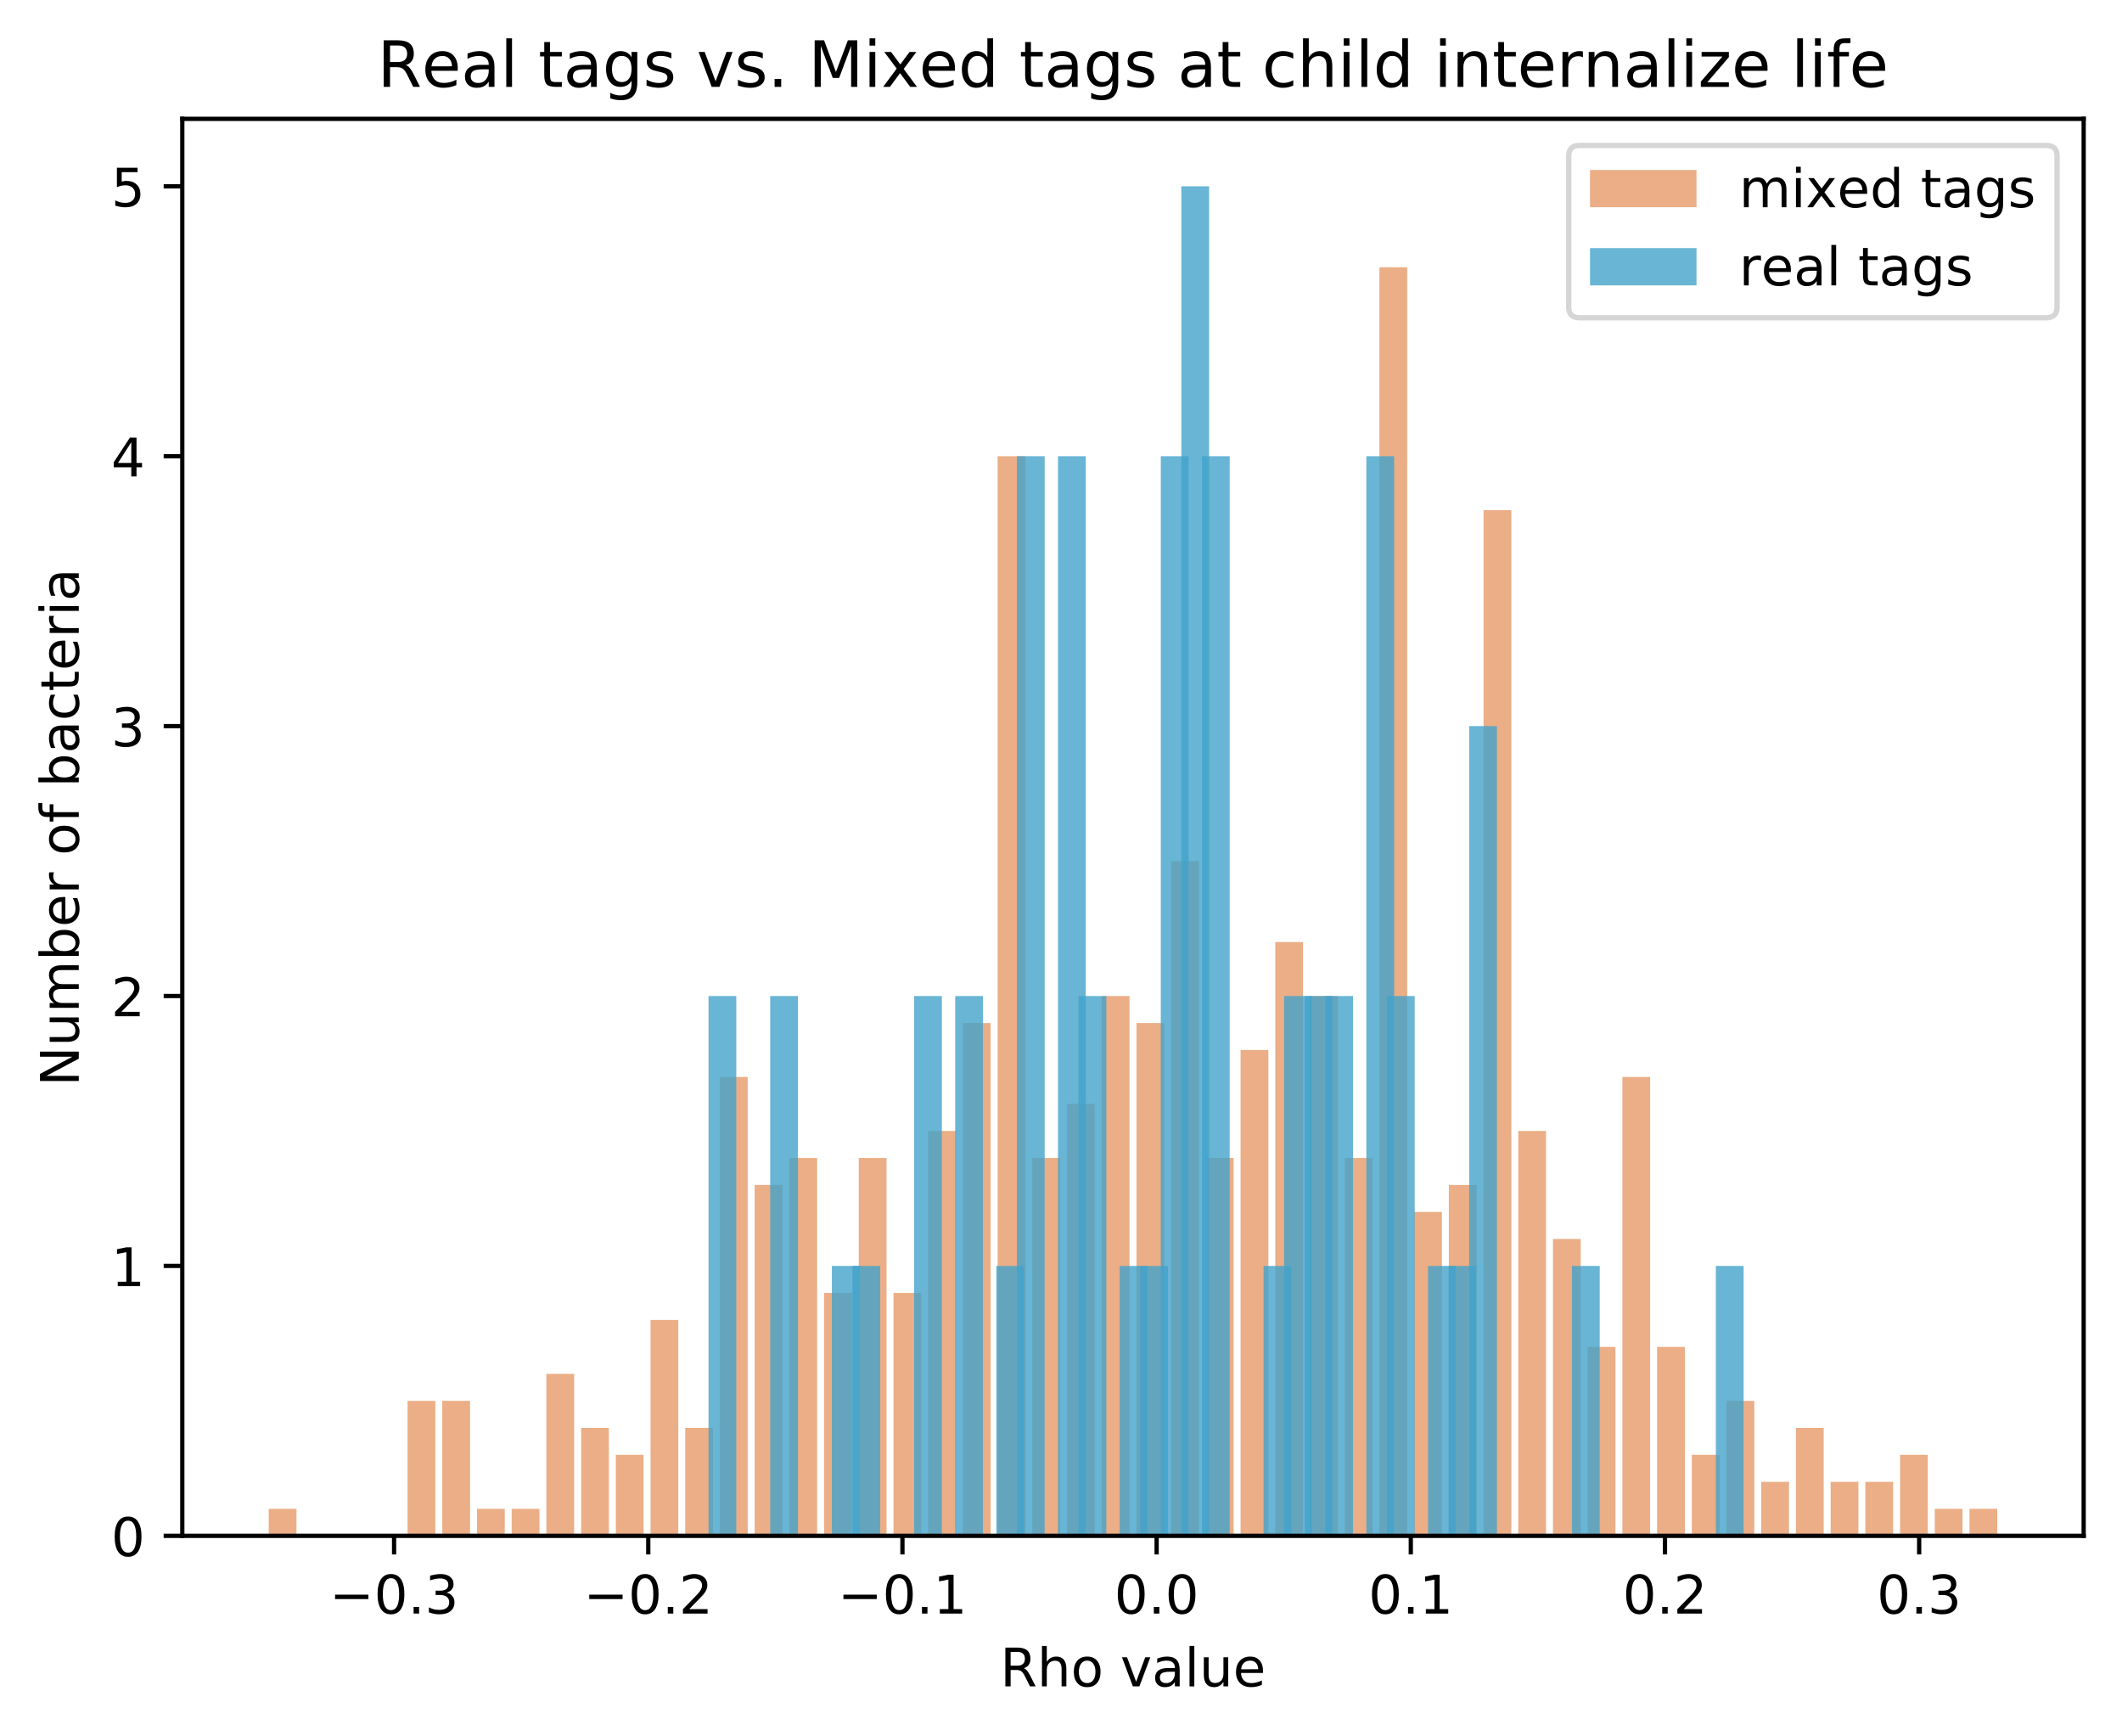 <?xml version="1.0" encoding="utf-8" standalone="no"?>
<!DOCTYPE svg PUBLIC "-//W3C//DTD SVG 1.1//EN"
  "http://www.w3.org/Graphics/SVG/1.1/DTD/svg11.dtd">
<!-- Created with matplotlib (https://matplotlib.org/) -->
<svg height="325.986pt" version="1.1" viewBox="0 0 398.561 325.986" width="398.561pt" xmlns="http://www.w3.org/2000/svg" xmlns:xlink="http://www.w3.org/1999/xlink">
 <defs>
  <style type="text/css">
*{stroke-linecap:butt;stroke-linejoin:round;}
  </style>
 </defs>
 <g id="figure_1">
  <g id="patch_1">
   <path d="M 0 325.986 
L 398.561 325.986 
L 398.561 0 
L 0 0 
z
" style="fill:#ffffff;"/>
  </g>
  <g id="axes_1">
   <g id="patch_2">
    <path d="M 34.241 288.43 
L 391.361 288.43 
L 391.361 22.318 
L 34.241 22.318 
z
" style="fill:#ffffff;"/>
   </g>
   <g id="patch_3">
    <path clip-path="url(#p049d895343)" d="M 50.473 288.43 
L 55.689 288.43 
L 55.689 283.361 
L 50.473 283.361 
z
" style="fill:#d95f0e;opacity:0.5;"/>
   </g>
   <g id="patch_4">
    <path clip-path="url(#p049d895343)" d="M 56.993 288.43 
L 62.208 288.43 
L 62.208 288.43 
L 56.993 288.43 
z
" style="fill:#d95f0e;opacity:0.5;"/>
   </g>
   <g id="patch_5">
    <path clip-path="url(#p049d895343)" d="M 63.512 288.43 
L 68.727 288.43 
L 68.727 288.43 
L 63.512 288.43 
z
" style="fill:#d95f0e;opacity:0.5;"/>
   </g>
   <g id="patch_6">
    <path clip-path="url(#p049d895343)" d="M 70.031 288.43 
L 75.246 288.43 
L 75.246 288.43 
L 70.031 288.43 
z
" style="fill:#d95f0e;opacity:0.5;"/>
   </g>
   <g id="patch_7">
    <path clip-path="url(#p049d895343)" d="M 76.55 288.43 
L 81.765 288.43 
L 81.765 263.086 
L 76.55 263.086 
z
" style="fill:#d95f0e;opacity:0.5;"/>
   </g>
   <g id="patch_8">
    <path clip-path="url(#p049d895343)" d="M 83.069 288.43 
L 88.285 288.43 
L 88.285 263.086 
L 83.069 263.086 
z
" style="fill:#d95f0e;opacity:0.5;"/>
   </g>
   <g id="patch_9">
    <path clip-path="url(#p049d895343)" d="M 89.588 288.43 
L 94.804 288.43 
L 94.804 283.361 
L 89.588 283.361 
z
" style="fill:#d95f0e;opacity:0.5;"/>
   </g>
   <g id="patch_10">
    <path clip-path="url(#p049d895343)" d="M 96.108 288.43 
L 101.323 288.43 
L 101.323 283.361 
L 96.108 283.361 
z
" style="fill:#d95f0e;opacity:0.5;"/>
   </g>
   <g id="patch_11">
    <path clip-path="url(#p049d895343)" d="M 102.627 288.43 
L 107.842 288.43 
L 107.842 258.017 
L 102.627 258.017 
z
" style="fill:#d95f0e;opacity:0.5;"/>
   </g>
   <g id="patch_12">
    <path clip-path="url(#p049d895343)" d="M 109.146 288.43 
L 114.361 288.43 
L 114.361 268.155 
L 109.146 268.155 
z
" style="fill:#d95f0e;opacity:0.5;"/>
   </g>
   <g id="patch_13">
    <path clip-path="url(#p049d895343)" d="M 115.665 288.43 
L 120.88 288.43 
L 120.88 273.224 
L 115.665 273.224 
z
" style="fill:#d95f0e;opacity:0.5;"/>
   </g>
   <g id="patch_14">
    <path clip-path="url(#p049d895343)" d="M 122.184 288.43 
L 127.4 288.43 
L 127.4 247.88 
L 122.184 247.88 
z
" style="fill:#d95f0e;opacity:0.5;"/>
   </g>
   <g id="patch_15">
    <path clip-path="url(#p049d895343)" d="M 128.703 288.43 
L 133.919 288.43 
L 133.919 268.155 
L 128.703 268.155 
z
" style="fill:#d95f0e;opacity:0.5;"/>
   </g>
   <g id="patch_16">
    <path clip-path="url(#p049d895343)" d="M 135.223 288.43 
L 140.438 288.43 
L 140.438 202.261 
L 135.223 202.261 
z
" style="fill:#d95f0e;opacity:0.5;"/>
   </g>
   <g id="patch_17">
    <path clip-path="url(#p049d895343)" d="M 141.742 288.43 
L 146.957 288.43 
L 146.957 222.536 
L 141.742 222.536 
z
" style="fill:#d95f0e;opacity:0.5;"/>
   </g>
   <g id="patch_18">
    <path clip-path="url(#p049d895343)" d="M 148.261 288.43 
L 153.476 288.43 
L 153.476 217.467 
L 148.261 217.467 
z
" style="fill:#d95f0e;opacity:0.5;"/>
   </g>
   <g id="patch_19">
    <path clip-path="url(#p049d895343)" d="M 154.78 288.43 
L 159.995 288.43 
L 159.995 242.811 
L 154.78 242.811 
z
" style="fill:#d95f0e;opacity:0.5;"/>
   </g>
   <g id="patch_20">
    <path clip-path="url(#p049d895343)" d="M 161.299 288.43 
L 166.515 288.43 
L 166.515 217.467 
L 161.299 217.467 
z
" style="fill:#d95f0e;opacity:0.5;"/>
   </g>
   <g id="patch_21">
    <path clip-path="url(#p049d895343)" d="M 167.818 288.43 
L 173.034 288.43 
L 173.034 242.811 
L 167.818 242.811 
z
" style="fill:#d95f0e;opacity:0.5;"/>
   </g>
   <g id="patch_22">
    <path clip-path="url(#p049d895343)" d="M 174.338 288.43 
L 179.553 288.43 
L 179.553 212.398 
L 174.338 212.398 
z
" style="fill:#d95f0e;opacity:0.5;"/>
   </g>
   <g id="patch_23">
    <path clip-path="url(#p049d895343)" d="M 180.857 288.43 
L 186.072 288.43 
L 186.072 192.123 
L 180.857 192.123 
z
" style="fill:#d95f0e;opacity:0.5;"/>
   </g>
   <g id="patch_24">
    <path clip-path="url(#p049d895343)" d="M 187.376 288.43 
L 192.591 288.43 
L 192.591 85.678 
L 187.376 85.678 
z
" style="fill:#d95f0e;opacity:0.5;"/>
   </g>
   <g id="patch_25">
    <path clip-path="url(#p049d895343)" d="M 193.895 288.43 
L 199.11 288.43 
L 199.11 217.467 
L 193.895 217.467 
z
" style="fill:#d95f0e;opacity:0.5;"/>
   </g>
   <g id="patch_26">
    <path clip-path="url(#p049d895343)" d="M 200.414 288.43 
L 205.63 288.43 
L 205.63 207.329 
L 200.414 207.329 
z
" style="fill:#d95f0e;opacity:0.5;"/>
   </g>
   <g id="patch_27">
    <path clip-path="url(#p049d895343)" d="M 206.933 288.43 
L 212.149 288.43 
L 212.149 187.054 
L 206.933 187.054 
z
" style="fill:#d95f0e;opacity:0.5;"/>
   </g>
   <g id="patch_28">
    <path clip-path="url(#p049d895343)" d="M 213.453 288.43 
L 218.668 288.43 
L 218.668 192.123 
L 213.453 192.123 
z
" style="fill:#d95f0e;opacity:0.5;"/>
   </g>
   <g id="patch_29">
    <path clip-path="url(#p049d895343)" d="M 219.972 288.43 
L 225.187 288.43 
L 225.187 161.71 
L 219.972 161.71 
z
" style="fill:#d95f0e;opacity:0.5;"/>
   </g>
   <g id="patch_30">
    <path clip-path="url(#p049d895343)" d="M 226.491 288.43 
L 231.706 288.43 
L 231.706 217.467 
L 226.491 217.467 
z
" style="fill:#d95f0e;opacity:0.5;"/>
   </g>
   <g id="patch_31">
    <path clip-path="url(#p049d895343)" d="M 233.01 288.43 
L 238.225 288.43 
L 238.225 197.192 
L 233.01 197.192 
z
" style="fill:#d95f0e;opacity:0.5;"/>
   </g>
   <g id="patch_32">
    <path clip-path="url(#p049d895343)" d="M 239.529 288.43 
L 244.745 288.43 
L 244.745 176.917 
L 239.529 176.917 
z
" style="fill:#d95f0e;opacity:0.5;"/>
   </g>
   <g id="patch_33">
    <path clip-path="url(#p049d895343)" d="M 246.048 288.43 
L 251.264 288.43 
L 251.264 187.054 
L 246.048 187.054 
z
" style="fill:#d95f0e;opacity:0.5;"/>
   </g>
   <g id="patch_34">
    <path clip-path="url(#p049d895343)" d="M 252.568 288.43 
L 257.783 288.43 
L 257.783 217.467 
L 252.568 217.467 
z
" style="fill:#d95f0e;opacity:0.5;"/>
   </g>
   <g id="patch_35">
    <path clip-path="url(#p049d895343)" d="M 259.087 288.43 
L 264.302 288.43 
L 264.302 50.197 
L 259.087 50.197 
z
" style="fill:#d95f0e;opacity:0.5;"/>
   </g>
   <g id="patch_36">
    <path clip-path="url(#p049d895343)" d="M 265.606 288.43 
L 270.821 288.43 
L 270.821 227.605 
L 265.606 227.605 
z
" style="fill:#d95f0e;opacity:0.5;"/>
   </g>
   <g id="patch_37">
    <path clip-path="url(#p049d895343)" d="M 272.125 288.43 
L 277.34 288.43 
L 277.34 222.536 
L 272.125 222.536 
z
" style="fill:#d95f0e;opacity:0.5;"/>
   </g>
   <g id="patch_38">
    <path clip-path="url(#p049d895343)" d="M 278.644 288.43 
L 283.86 288.43 
L 283.86 95.816 
L 278.644 95.816 
z
" style="fill:#d95f0e;opacity:0.5;"/>
   </g>
   <g id="patch_39">
    <path clip-path="url(#p049d895343)" d="M 285.163 288.43 
L 290.379 288.43 
L 290.379 212.398 
L 285.163 212.398 
z
" style="fill:#d95f0e;opacity:0.5;"/>
   </g>
   <g id="patch_40">
    <path clip-path="url(#p049d895343)" d="M 291.683 288.43 
L 296.898 288.43 
L 296.898 232.673 
L 291.683 232.673 
z
" style="fill:#d95f0e;opacity:0.5;"/>
   </g>
   <g id="patch_41">
    <path clip-path="url(#p049d895343)" d="M 298.202 288.43 
L 303.417 288.43 
L 303.417 252.949 
L 298.202 252.949 
z
" style="fill:#d95f0e;opacity:0.5;"/>
   </g>
   <g id="patch_42">
    <path clip-path="url(#p049d895343)" d="M 304.721 288.43 
L 309.936 288.43 
L 309.936 202.261 
L 304.721 202.261 
z
" style="fill:#d95f0e;opacity:0.5;"/>
   </g>
   <g id="patch_43">
    <path clip-path="url(#p049d895343)" d="M 311.24 288.43 
L 316.455 288.43 
L 316.455 252.949 
L 311.24 252.949 
z
" style="fill:#d95f0e;opacity:0.5;"/>
   </g>
   <g id="patch_44">
    <path clip-path="url(#p049d895343)" d="M 317.759 288.43 
L 322.975 288.43 
L 322.975 273.224 
L 317.759 273.224 
z
" style="fill:#d95f0e;opacity:0.5;"/>
   </g>
   <g id="patch_45">
    <path clip-path="url(#p049d895343)" d="M 324.278 288.43 
L 329.494 288.43 
L 329.494 263.086 
L 324.278 263.086 
z
" style="fill:#d95f0e;opacity:0.5;"/>
   </g>
   <g id="patch_46">
    <path clip-path="url(#p049d895343)" d="M 330.798 288.43 
L 336.013 288.43 
L 336.013 278.293 
L 330.798 278.293 
z
" style="fill:#d95f0e;opacity:0.5;"/>
   </g>
   <g id="patch_47">
    <path clip-path="url(#p049d895343)" d="M 337.317 288.43 
L 342.532 288.43 
L 342.532 268.155 
L 337.317 268.155 
z
" style="fill:#d95f0e;opacity:0.5;"/>
   </g>
   <g id="patch_48">
    <path clip-path="url(#p049d895343)" d="M 343.836 288.43 
L 349.051 288.43 
L 349.051 278.293 
L 343.836 278.293 
z
" style="fill:#d95f0e;opacity:0.5;"/>
   </g>
   <g id="patch_49">
    <path clip-path="url(#p049d895343)" d="M 350.355 288.43 
L 355.57 288.43 
L 355.57 278.293 
L 350.355 278.293 
z
" style="fill:#d95f0e;opacity:0.5;"/>
   </g>
   <g id="patch_50">
    <path clip-path="url(#p049d895343)" d="M 356.874 288.43 
L 362.09 288.43 
L 362.09 273.224 
L 356.874 273.224 
z
" style="fill:#d95f0e;opacity:0.5;"/>
   </g>
   <g id="patch_51">
    <path clip-path="url(#p049d895343)" d="M 363.393 288.43 
L 368.609 288.43 
L 368.609 283.361 
L 363.393 283.361 
z
" style="fill:#d95f0e;opacity:0.5;"/>
   </g>
   <g id="patch_52">
    <path clip-path="url(#p049d895343)" d="M 369.913 288.43 
L 375.128 288.43 
L 375.128 283.361 
L 369.913 283.361 
z
" style="fill:#d95f0e;opacity:0.5;"/>
   </g>
   <g id="patch_53">
    <path clip-path="url(#p049d895343)" d="M 133.076 288.43 
L 138.292 288.43 
L 138.292 187.054 
L 133.076 187.054 
z
" style="fill:#43a2ca;opacity:0.8;"/>
   </g>
   <g id="patch_54">
    <path clip-path="url(#p049d895343)" d="M 136.937 288.43 
L 142.153 288.43 
L 142.153 288.43 
L 136.937 288.43 
z
" style="fill:#43a2ca;opacity:0.8;"/>
   </g>
   <g id="patch_55">
    <path clip-path="url(#p049d895343)" d="M 140.799 288.43 
L 146.014 288.43 
L 146.014 288.43 
L 140.799 288.43 
z
" style="fill:#43a2ca;opacity:0.8;"/>
   </g>
   <g id="patch_56">
    <path clip-path="url(#p049d895343)" d="M 144.66 288.43 
L 149.875 288.43 
L 149.875 187.054 
L 144.66 187.054 
z
" style="fill:#43a2ca;opacity:0.8;"/>
   </g>
   <g id="patch_57">
    <path clip-path="url(#p049d895343)" d="M 148.521 288.43 
L 153.736 288.43 
L 153.736 288.43 
L 148.521 288.43 
z
" style="fill:#43a2ca;opacity:0.8;"/>
   </g>
   <g id="patch_58">
    <path clip-path="url(#p049d895343)" d="M 152.382 288.43 
L 157.598 288.43 
L 157.598 288.43 
L 152.382 288.43 
z
" style="fill:#43a2ca;opacity:0.8;"/>
   </g>
   <g id="patch_59">
    <path clip-path="url(#p049d895343)" d="M 156.244 288.43 
L 161.459 288.43 
L 161.459 237.742 
L 156.244 237.742 
z
" style="fill:#43a2ca;opacity:0.8;"/>
   </g>
   <g id="patch_60">
    <path clip-path="url(#p049d895343)" d="M 160.105 288.43 
L 165.32 288.43 
L 165.32 237.742 
L 160.105 237.742 
z
" style="fill:#43a2ca;opacity:0.8;"/>
   </g>
   <g id="patch_61">
    <path clip-path="url(#p049d895343)" d="M 163.966 288.43 
L 169.181 288.43 
L 169.181 288.43 
L 163.966 288.43 
z
" style="fill:#43a2ca;opacity:0.8;"/>
   </g>
   <g id="patch_62">
    <path clip-path="url(#p049d895343)" d="M 167.827 288.43 
L 173.043 288.43 
L 173.043 288.43 
L 167.827 288.43 
z
" style="fill:#43a2ca;opacity:0.8;"/>
   </g>
   <g id="patch_63">
    <path clip-path="url(#p049d895343)" d="M 171.688 288.43 
L 176.904 288.43 
L 176.904 187.054 
L 171.688 187.054 
z
" style="fill:#43a2ca;opacity:0.8;"/>
   </g>
   <g id="patch_64">
    <path clip-path="url(#p049d895343)" d="M 175.55 288.43 
L 180.765 288.43 
L 180.765 288.43 
L 175.55 288.43 
z
" style="fill:#43a2ca;opacity:0.8;"/>
   </g>
   <g id="patch_65">
    <path clip-path="url(#p049d895343)" d="M 179.411 288.43 
L 184.626 288.43 
L 184.626 187.054 
L 179.411 187.054 
z
" style="fill:#43a2ca;opacity:0.8;"/>
   </g>
   <g id="patch_66">
    <path clip-path="url(#p049d895343)" d="M 183.272 288.43 
L 188.487 288.43 
L 188.487 288.43 
L 183.272 288.43 
z
" style="fill:#43a2ca;opacity:0.8;"/>
   </g>
   <g id="patch_67">
    <path clip-path="url(#p049d895343)" d="M 187.133 288.43 
L 192.349 288.43 
L 192.349 237.742 
L 187.133 237.742 
z
" style="fill:#43a2ca;opacity:0.8;"/>
   </g>
   <g id="patch_68">
    <path clip-path="url(#p049d895343)" d="M 190.995 288.43 
L 196.21 288.43 
L 196.21 85.678 
L 190.995 85.678 
z
" style="fill:#43a2ca;opacity:0.8;"/>
   </g>
   <g id="patch_69">
    <path clip-path="url(#p049d895343)" d="M 194.856 288.43 
L 200.071 288.43 
L 200.071 288.43 
L 194.856 288.43 
z
" style="fill:#43a2ca;opacity:0.8;"/>
   </g>
   <g id="patch_70">
    <path clip-path="url(#p049d895343)" d="M 198.717 288.43 
L 203.932 288.43 
L 203.932 85.678 
L 198.717 85.678 
z
" style="fill:#43a2ca;opacity:0.8;"/>
   </g>
   <g id="patch_71">
    <path clip-path="url(#p049d895343)" d="M 202.578 288.43 
L 207.794 288.43 
L 207.794 187.054 
L 202.578 187.054 
z
" style="fill:#43a2ca;opacity:0.8;"/>
   </g>
   <g id="patch_72">
    <path clip-path="url(#p049d895343)" d="M 206.439 288.43 
L 211.655 288.43 
L 211.655 288.43 
L 206.439 288.43 
z
" style="fill:#43a2ca;opacity:0.8;"/>
   </g>
   <g id="patch_73">
    <path clip-path="url(#p049d895343)" d="M 210.301 288.43 
L 215.516 288.43 
L 215.516 237.742 
L 210.301 237.742 
z
" style="fill:#43a2ca;opacity:0.8;"/>
   </g>
   <g id="patch_74">
    <path clip-path="url(#p049d895343)" d="M 214.162 288.43 
L 219.377 288.43 
L 219.377 237.742 
L 214.162 237.742 
z
" style="fill:#43a2ca;opacity:0.8;"/>
   </g>
   <g id="patch_75">
    <path clip-path="url(#p049d895343)" d="M 218.023 288.43 
L 223.238 288.43 
L 223.238 85.678 
L 218.023 85.678 
z
" style="fill:#43a2ca;opacity:0.8;"/>
   </g>
   <g id="patch_76">
    <path clip-path="url(#p049d895343)" d="M 221.884 288.43 
L 227.1 288.43 
L 227.1 34.99 
L 221.884 34.99 
z
" style="fill:#43a2ca;opacity:0.8;"/>
   </g>
   <g id="patch_77">
    <path clip-path="url(#p049d895343)" d="M 225.746 288.43 
L 230.961 288.43 
L 230.961 85.678 
L 225.746 85.678 
z
" style="fill:#43a2ca;opacity:0.8;"/>
   </g>
   <g id="patch_78">
    <path clip-path="url(#p049d895343)" d="M 229.607 288.43 
L 234.822 288.43 
L 234.822 288.43 
L 229.607 288.43 
z
" style="fill:#43a2ca;opacity:0.8;"/>
   </g>
   <g id="patch_79">
    <path clip-path="url(#p049d895343)" d="M 233.468 288.43 
L 238.683 288.43 
L 238.683 288.43 
L 233.468 288.43 
z
" style="fill:#43a2ca;opacity:0.8;"/>
   </g>
   <g id="patch_80">
    <path clip-path="url(#p049d895343)" d="M 237.329 288.43 
L 242.545 288.43 
L 242.545 237.742 
L 237.329 237.742 
z
" style="fill:#43a2ca;opacity:0.8;"/>
   </g>
   <g id="patch_81">
    <path clip-path="url(#p049d895343)" d="M 241.19 288.43 
L 246.406 288.43 
L 246.406 187.054 
L 241.19 187.054 
z
" style="fill:#43a2ca;opacity:0.8;"/>
   </g>
   <g id="patch_82">
    <path clip-path="url(#p049d895343)" d="M 245.052 288.43 
L 250.267 288.43 
L 250.267 187.054 
L 245.052 187.054 
z
" style="fill:#43a2ca;opacity:0.8;"/>
   </g>
   <g id="patch_83">
    <path clip-path="url(#p049d895343)" d="M 248.913 288.43 
L 254.128 288.43 
L 254.128 187.054 
L 248.913 187.054 
z
" style="fill:#43a2ca;opacity:0.8;"/>
   </g>
   <g id="patch_84">
    <path clip-path="url(#p049d895343)" d="M 252.774 288.43 
L 257.989 288.43 
L 257.989 288.43 
L 252.774 288.43 
z
" style="fill:#43a2ca;opacity:0.8;"/>
   </g>
   <g id="patch_85">
    <path clip-path="url(#p049d895343)" d="M 256.635 288.43 
L 261.851 288.43 
L 261.851 85.678 
L 256.635 85.678 
z
" style="fill:#43a2ca;opacity:0.8;"/>
   </g>
   <g id="patch_86">
    <path clip-path="url(#p049d895343)" d="M 260.497 288.43 
L 265.712 288.43 
L 265.712 187.054 
L 260.497 187.054 
z
" style="fill:#43a2ca;opacity:0.8;"/>
   </g>
   <g id="patch_87">
    <path clip-path="url(#p049d895343)" d="M 264.358 288.43 
L 269.573 288.43 
L 269.573 288.43 
L 264.358 288.43 
z
" style="fill:#43a2ca;opacity:0.8;"/>
   </g>
   <g id="patch_88">
    <path clip-path="url(#p049d895343)" d="M 268.219 288.43 
L 273.434 288.43 
L 273.434 237.742 
L 268.219 237.742 
z
" style="fill:#43a2ca;opacity:0.8;"/>
   </g>
   <g id="patch_89">
    <path clip-path="url(#p049d895343)" d="M 272.08 288.43 
L 277.296 288.43 
L 277.296 237.742 
L 272.08 237.742 
z
" style="fill:#43a2ca;opacity:0.8;"/>
   </g>
   <g id="patch_90">
    <path clip-path="url(#p049d895343)" d="M 275.942 288.43 
L 281.157 288.43 
L 281.157 136.366 
L 275.942 136.366 
z
" style="fill:#43a2ca;opacity:0.8;"/>
   </g>
   <g id="patch_91">
    <path clip-path="url(#p049d895343)" d="M 279.803 288.43 
L 285.018 288.43 
L 285.018 288.43 
L 279.803 288.43 
z
" style="fill:#43a2ca;opacity:0.8;"/>
   </g>
   <g id="patch_92">
    <path clip-path="url(#p049d895343)" d="M 283.664 288.43 
L 288.879 288.43 
L 288.879 288.43 
L 283.664 288.43 
z
" style="fill:#43a2ca;opacity:0.8;"/>
   </g>
   <g id="patch_93">
    <path clip-path="url(#p049d895343)" d="M 287.525 288.43 
L 292.741 288.43 
L 292.741 288.43 
L 287.525 288.43 
z
" style="fill:#43a2ca;opacity:0.8;"/>
   </g>
   <g id="patch_94">
    <path clip-path="url(#p049d895343)" d="M 291.386 288.43 
L 296.602 288.43 
L 296.602 288.43 
L 291.386 288.43 
z
" style="fill:#43a2ca;opacity:0.8;"/>
   </g>
   <g id="patch_95">
    <path clip-path="url(#p049d895343)" d="M 295.248 288.43 
L 300.463 288.43 
L 300.463 237.742 
L 295.248 237.742 
z
" style="fill:#43a2ca;opacity:0.8;"/>
   </g>
   <g id="patch_96">
    <path clip-path="url(#p049d895343)" d="M 299.109 288.43 
L 304.324 288.43 
L 304.324 288.43 
L 299.109 288.43 
z
" style="fill:#43a2ca;opacity:0.8;"/>
   </g>
   <g id="patch_97">
    <path clip-path="url(#p049d895343)" d="M 302.97 288.43 
L 308.185 288.43 
L 308.185 288.43 
L 302.97 288.43 
z
" style="fill:#43a2ca;opacity:0.8;"/>
   </g>
   <g id="patch_98">
    <path clip-path="url(#p049d895343)" d="M 306.831 288.43 
L 312.047 288.43 
L 312.047 288.43 
L 306.831 288.43 
z
" style="fill:#43a2ca;opacity:0.8;"/>
   </g>
   <g id="patch_99">
    <path clip-path="url(#p049d895343)" d="M 310.693 288.43 
L 315.908 288.43 
L 315.908 288.43 
L 310.693 288.43 
z
" style="fill:#43a2ca;opacity:0.8;"/>
   </g>
   <g id="patch_100">
    <path clip-path="url(#p049d895343)" d="M 314.554 288.43 
L 319.769 288.43 
L 319.769 288.43 
L 314.554 288.43 
z
" style="fill:#43a2ca;opacity:0.8;"/>
   </g>
   <g id="patch_101">
    <path clip-path="url(#p049d895343)" d="M 318.415 288.43 
L 323.63 288.43 
L 323.63 288.43 
L 318.415 288.43 
z
" style="fill:#43a2ca;opacity:0.8;"/>
   </g>
   <g id="patch_102">
    <path clip-path="url(#p049d895343)" d="M 322.276 288.43 
L 327.492 288.43 
L 327.492 237.742 
L 322.276 237.742 
z
" style="fill:#43a2ca;opacity:0.8;"/>
   </g>
   <g id="matplotlib.axis_1">
    <g id="xtick_1">
     <g id="line2d_1">
      <defs>
       <path d="M 0 0 
L 0 3.5 
" id="m02f6b716e3" style="stroke:#000000;stroke-width:0.8;"/>
      </defs>
      <g>
       <use style="stroke:#000000;stroke-width:0.8;" x="74.017" xlink:href="#m02f6b716e3" y="288.43"/>
      </g>
     </g>
     <g id="text_1">
      <!-- −0.3 -->
      <defs>
       <path d="M 10.594 35.5 
L 73.188 35.5 
L 73.188 27.203 
L 10.594 27.203 
z
" id="DejaVuSans-8722"/>
       <path d="M 31.781 66.406 
Q 24.172 66.406 20.328 58.906 
Q 16.5 51.422 16.5 36.375 
Q 16.5 21.391 20.328 13.891 
Q 24.172 6.391 31.781 6.391 
Q 39.453 6.391 43.281 13.891 
Q 47.125 21.391 47.125 36.375 
Q 47.125 51.422 43.281 58.906 
Q 39.453 66.406 31.781 66.406 
z
M 31.781 74.219 
Q 44.047 74.219 50.516 64.516 
Q 56.984 54.828 56.984 36.375 
Q 56.984 17.969 50.516 8.266 
Q 44.047 -1.422 31.781 -1.422 
Q 19.531 -1.422 13.062 8.266 
Q 6.594 17.969 6.594 36.375 
Q 6.594 54.828 13.062 64.516 
Q 19.531 74.219 31.781 74.219 
z
" id="DejaVuSans-48"/>
       <path d="M 10.688 12.406 
L 21 12.406 
L 21 0 
L 10.688 0 
z
" id="DejaVuSans-46"/>
       <path d="M 40.578 39.312 
Q 47.656 37.797 51.625 33 
Q 55.609 28.219 55.609 21.188 
Q 55.609 10.406 48.188 4.484 
Q 40.766 -1.422 27.094 -1.422 
Q 22.516 -1.422 17.656 -0.516 
Q 12.797 0.391 7.625 2.203 
L 7.625 11.719 
Q 11.719 9.328 16.594 8.109 
Q 21.484 6.891 26.812 6.891 
Q 36.078 6.891 40.938 10.547 
Q 45.797 14.203 45.797 21.188 
Q 45.797 27.641 41.281 31.266 
Q 36.766 34.906 28.719 34.906 
L 20.219 34.906 
L 20.219 43.016 
L 29.109 43.016 
Q 36.375 43.016 40.234 45.922 
Q 44.094 48.828 44.094 54.297 
Q 44.094 59.906 40.109 62.906 
Q 36.141 65.922 28.719 65.922 
Q 24.656 65.922 20.016 65.031 
Q 15.375 64.156 9.812 62.312 
L 9.812 71.094 
Q 15.438 72.656 20.344 73.438 
Q 25.25 74.219 29.594 74.219 
Q 40.828 74.219 47.359 69.109 
Q 53.906 64.016 53.906 55.328 
Q 53.906 49.266 50.438 45.094 
Q 46.969 40.922 40.578 39.312 
z
" id="DejaVuSans-51"/>
      </defs>
      <g transform="translate(61.876 303.029)scale(0.1 -0.1)">
       <use xlink:href="#DejaVuSans-8722"/>
       <use x="83.789" xlink:href="#DejaVuSans-48"/>
       <use x="147.412" xlink:href="#DejaVuSans-46"/>
       <use x="179.199" xlink:href="#DejaVuSans-51"/>
      </g>
     </g>
    </g>
    <g id="xtick_2">
     <g id="line2d_2">
      <g>
       <use style="stroke:#000000;stroke-width:0.8;" x="121.759" xlink:href="#m02f6b716e3" y="288.43"/>
      </g>
     </g>
     <g id="text_2">
      <!-- −0.2 -->
      <defs>
       <path d="M 19.188 8.297 
L 53.609 8.297 
L 53.609 0 
L 7.328 0 
L 7.328 8.297 
Q 12.938 14.109 22.625 23.891 
Q 32.328 33.688 34.812 36.531 
Q 39.547 41.844 41.422 45.531 
Q 43.312 49.219 43.312 52.781 
Q 43.312 58.594 39.234 62.25 
Q 35.156 65.922 28.609 65.922 
Q 23.969 65.922 18.812 64.312 
Q 13.672 62.703 7.812 59.422 
L 7.812 69.391 
Q 13.766 71.781 18.938 73 
Q 24.125 74.219 28.422 74.219 
Q 39.75 74.219 46.484 68.547 
Q 53.219 62.891 53.219 53.422 
Q 53.219 48.922 51.531 44.891 
Q 49.859 40.875 45.406 35.406 
Q 44.188 33.984 37.641 27.219 
Q 31.109 20.453 19.188 8.297 
z
" id="DejaVuSans-50"/>
      </defs>
      <g transform="translate(109.617 303.029)scale(0.1 -0.1)">
       <use xlink:href="#DejaVuSans-8722"/>
       <use x="83.789" xlink:href="#DejaVuSans-48"/>
       <use x="147.412" xlink:href="#DejaVuSans-46"/>
       <use x="179.199" xlink:href="#DejaVuSans-50"/>
      </g>
     </g>
    </g>
    <g id="xtick_3">
     <g id="line2d_3">
      <g>
       <use style="stroke:#000000;stroke-width:0.8;" x="169.5" xlink:href="#m02f6b716e3" y="288.43"/>
      </g>
     </g>
     <g id="text_3">
      <!-- −0.1 -->
      <defs>
       <path d="M 12.406 8.297 
L 28.516 8.297 
L 28.516 63.922 
L 10.984 60.406 
L 10.984 69.391 
L 28.422 72.906 
L 38.281 72.906 
L 38.281 8.297 
L 54.391 8.297 
L 54.391 0 
L 12.406 0 
z
" id="DejaVuSans-49"/>
      </defs>
      <g transform="translate(157.358 303.029)scale(0.1 -0.1)">
       <use xlink:href="#DejaVuSans-8722"/>
       <use x="83.789" xlink:href="#DejaVuSans-48"/>
       <use x="147.412" xlink:href="#DejaVuSans-46"/>
       <use x="179.199" xlink:href="#DejaVuSans-49"/>
      </g>
     </g>
    </g>
    <g id="xtick_4">
     <g id="line2d_4">
      <g>
       <use style="stroke:#000000;stroke-width:0.8;" x="217.241" xlink:href="#m02f6b716e3" y="288.43"/>
      </g>
     </g>
     <g id="text_4">
      <!-- 0.0 -->
      <g transform="translate(209.289 303.029)scale(0.1 -0.1)">
       <use xlink:href="#DejaVuSans-48"/>
       <use x="63.623" xlink:href="#DejaVuSans-46"/>
       <use x="95.41" xlink:href="#DejaVuSans-48"/>
      </g>
     </g>
    </g>
    <g id="xtick_5">
     <g id="line2d_5">
      <g>
       <use style="stroke:#000000;stroke-width:0.8;" x="264.982" xlink:href="#m02f6b716e3" y="288.43"/>
      </g>
     </g>
     <g id="text_5">
      <!-- 0.1 -->
      <g transform="translate(257.03 303.029)scale(0.1 -0.1)">
       <use xlink:href="#DejaVuSans-48"/>
       <use x="63.623" xlink:href="#DejaVuSans-46"/>
       <use x="95.41" xlink:href="#DejaVuSans-49"/>
      </g>
     </g>
    </g>
    <g id="xtick_6">
     <g id="line2d_6">
      <g>
       <use style="stroke:#000000;stroke-width:0.8;" x="312.723" xlink:href="#m02f6b716e3" y="288.43"/>
      </g>
     </g>
     <g id="text_6">
      <!-- 0.2 -->
      <g transform="translate(304.772 303.029)scale(0.1 -0.1)">
       <use xlink:href="#DejaVuSans-48"/>
       <use x="63.623" xlink:href="#DejaVuSans-46"/>
       <use x="95.41" xlink:href="#DejaVuSans-50"/>
      </g>
     </g>
    </g>
    <g id="xtick_7">
     <g id="line2d_7">
      <g>
       <use style="stroke:#000000;stroke-width:0.8;" x="360.464" xlink:href="#m02f6b716e3" y="288.43"/>
      </g>
     </g>
     <g id="text_7">
      <!-- 0.3 -->
      <g transform="translate(352.513 303.029)scale(0.1 -0.1)">
       <use xlink:href="#DejaVuSans-48"/>
       <use x="63.623" xlink:href="#DejaVuSans-46"/>
       <use x="95.41" xlink:href="#DejaVuSans-51"/>
      </g>
     </g>
    </g>
    <g id="text_8">
     <!-- Rho value -->
     <defs>
      <path d="M 44.391 34.188 
Q 47.562 33.109 50.562 29.594 
Q 53.562 26.078 56.594 19.922 
L 66.609 0 
L 56 0 
L 46.688 18.703 
Q 43.062 26.031 39.672 28.422 
Q 36.281 30.812 30.422 30.812 
L 19.672 30.812 
L 19.672 0 
L 9.812 0 
L 9.812 72.906 
L 32.078 72.906 
Q 44.578 72.906 50.734 67.672 
Q 56.891 62.453 56.891 51.906 
Q 56.891 45.016 53.688 40.469 
Q 50.484 35.938 44.391 34.188 
z
M 19.672 64.797 
L 19.672 38.922 
L 32.078 38.922 
Q 39.203 38.922 42.844 42.219 
Q 46.484 45.516 46.484 51.906 
Q 46.484 58.297 42.844 61.547 
Q 39.203 64.797 32.078 64.797 
z
" id="DejaVuSans-82"/>
      <path d="M 54.891 33.016 
L 54.891 0 
L 45.906 0 
L 45.906 32.719 
Q 45.906 40.484 42.875 44.328 
Q 39.844 48.188 33.797 48.188 
Q 26.516 48.188 22.312 43.547 
Q 18.109 38.922 18.109 30.906 
L 18.109 0 
L 9.078 0 
L 9.078 75.984 
L 18.109 75.984 
L 18.109 46.188 
Q 21.344 51.125 25.703 53.562 
Q 30.078 56 35.797 56 
Q 45.219 56 50.047 50.172 
Q 54.891 44.344 54.891 33.016 
z
" id="DejaVuSans-104"/>
      <path d="M 30.609 48.391 
Q 23.391 48.391 19.188 42.75 
Q 14.984 37.109 14.984 27.297 
Q 14.984 17.484 19.156 11.844 
Q 23.344 6.203 30.609 6.203 
Q 37.797 6.203 41.984 11.859 
Q 46.188 17.531 46.188 27.297 
Q 46.188 37.016 41.984 42.703 
Q 37.797 48.391 30.609 48.391 
z
M 30.609 56 
Q 42.328 56 49.016 48.375 
Q 55.719 40.766 55.719 27.297 
Q 55.719 13.875 49.016 6.219 
Q 42.328 -1.422 30.609 -1.422 
Q 18.844 -1.422 12.172 6.219 
Q 5.516 13.875 5.516 27.297 
Q 5.516 40.766 12.172 48.375 
Q 18.844 56 30.609 56 
z
" id="DejaVuSans-111"/>
      <path id="DejaVuSans-32"/>
      <path d="M 2.984 54.688 
L 12.5 54.688 
L 29.594 8.797 
L 46.688 54.688 
L 56.203 54.688 
L 35.688 0 
L 23.484 0 
z
" id="DejaVuSans-118"/>
      <path d="M 34.281 27.484 
Q 23.391 27.484 19.188 25 
Q 14.984 22.516 14.984 16.5 
Q 14.984 11.719 18.141 8.906 
Q 21.297 6.109 26.703 6.109 
Q 34.188 6.109 38.703 11.406 
Q 43.219 16.703 43.219 25.484 
L 43.219 27.484 
z
M 52.203 31.203 
L 52.203 0 
L 43.219 0 
L 43.219 8.297 
Q 40.141 3.328 35.547 0.953 
Q 30.953 -1.422 24.312 -1.422 
Q 15.922 -1.422 10.953 3.297 
Q 6 8.016 6 15.922 
Q 6 25.141 12.172 29.828 
Q 18.359 34.516 30.609 34.516 
L 43.219 34.516 
L 43.219 35.406 
Q 43.219 41.609 39.141 45 
Q 35.062 48.391 27.688 48.391 
Q 23 48.391 18.547 47.266 
Q 14.109 46.141 10.016 43.891 
L 10.016 52.203 
Q 14.938 54.109 19.578 55.047 
Q 24.219 56 28.609 56 
Q 40.484 56 46.344 49.844 
Q 52.203 43.703 52.203 31.203 
z
" id="DejaVuSans-97"/>
      <path d="M 9.422 75.984 
L 18.406 75.984 
L 18.406 0 
L 9.422 0 
z
" id="DejaVuSans-108"/>
      <path d="M 8.5 21.578 
L 8.5 54.688 
L 17.484 54.688 
L 17.484 21.922 
Q 17.484 14.156 20.5 10.266 
Q 23.531 6.391 29.594 6.391 
Q 36.859 6.391 41.078 11.031 
Q 45.312 15.672 45.312 23.688 
L 45.312 54.688 
L 54.297 54.688 
L 54.297 0 
L 45.312 0 
L 45.312 8.406 
Q 42.047 3.422 37.719 1 
Q 33.406 -1.422 27.688 -1.422 
Q 18.266 -1.422 13.375 4.438 
Q 8.5 10.297 8.5 21.578 
z
M 31.109 56 
z
" id="DejaVuSans-117"/>
      <path d="M 56.203 29.594 
L 56.203 25.203 
L 14.891 25.203 
Q 15.484 15.922 20.484 11.062 
Q 25.484 6.203 34.422 6.203 
Q 39.594 6.203 44.453 7.469 
Q 49.312 8.734 54.109 11.281 
L 54.109 2.781 
Q 49.266 0.734 44.188 -0.344 
Q 39.109 -1.422 33.891 -1.422 
Q 20.797 -1.422 13.156 6.188 
Q 5.516 13.812 5.516 26.812 
Q 5.516 40.234 12.766 48.109 
Q 20.016 56 32.328 56 
Q 43.359 56 49.781 48.891 
Q 56.203 41.797 56.203 29.594 
z
M 47.219 32.234 
Q 47.125 39.594 43.094 43.984 
Q 39.062 48.391 32.422 48.391 
Q 24.906 48.391 20.391 44.141 
Q 15.875 39.891 15.188 32.172 
z
" id="DejaVuSans-101"/>
     </defs>
     <g transform="translate(187.851 316.707)scale(0.1 -0.1)">
      <use xlink:href="#DejaVuSans-82"/>
      <use x="69.482" xlink:href="#DejaVuSans-104"/>
      <use x="132.861" xlink:href="#DejaVuSans-111"/>
      <use x="194.043" xlink:href="#DejaVuSans-32"/>
      <use x="225.83" xlink:href="#DejaVuSans-118"/>
      <use x="285.01" xlink:href="#DejaVuSans-97"/>
      <use x="346.289" xlink:href="#DejaVuSans-108"/>
      <use x="374.072" xlink:href="#DejaVuSans-117"/>
      <use x="437.451" xlink:href="#DejaVuSans-101"/>
     </g>
    </g>
   </g>
   <g id="matplotlib.axis_2">
    <g id="ytick_1">
     <g id="line2d_8">
      <defs>
       <path d="M 0 0 
L -3.5 0 
" id="mc4793722b6" style="stroke:#000000;stroke-width:0.8;"/>
      </defs>
      <g>
       <use style="stroke:#000000;stroke-width:0.8;" x="34.241" xlink:href="#mc4793722b6" y="288.43"/>
      </g>
     </g>
     <g id="text_9">
      <!-- 0 -->
      <g transform="translate(20.878 292.229)scale(0.1 -0.1)">
       <use xlink:href="#DejaVuSans-48"/>
      </g>
     </g>
    </g>
    <g id="ytick_2">
     <g id="line2d_9">
      <g>
       <use style="stroke:#000000;stroke-width:0.8;" x="34.241" xlink:href="#mc4793722b6" y="237.742"/>
      </g>
     </g>
     <g id="text_10">
      <!-- 1 -->
      <g transform="translate(20.878 241.541)scale(0.1 -0.1)">
       <use xlink:href="#DejaVuSans-49"/>
      </g>
     </g>
    </g>
    <g id="ytick_3">
     <g id="line2d_10">
      <g>
       <use style="stroke:#000000;stroke-width:0.8;" x="34.241" xlink:href="#mc4793722b6" y="187.054"/>
      </g>
     </g>
     <g id="text_11">
      <!-- 2 -->
      <g transform="translate(20.878 190.853)scale(0.1 -0.1)">
       <use xlink:href="#DejaVuSans-50"/>
      </g>
     </g>
    </g>
    <g id="ytick_4">
     <g id="line2d_11">
      <g>
       <use style="stroke:#000000;stroke-width:0.8;" x="34.241" xlink:href="#mc4793722b6" y="136.366"/>
      </g>
     </g>
     <g id="text_12">
      <!-- 3 -->
      <g transform="translate(20.878 140.165)scale(0.1 -0.1)">
       <use xlink:href="#DejaVuSans-51"/>
      </g>
     </g>
    </g>
    <g id="ytick_5">
     <g id="line2d_12">
      <g>
       <use style="stroke:#000000;stroke-width:0.8;" x="34.241" xlink:href="#mc4793722b6" y="85.678"/>
      </g>
     </g>
     <g id="text_13">
      <!-- 4 -->
      <defs>
       <path d="M 37.797 64.312 
L 12.891 25.391 
L 37.797 25.391 
z
M 35.203 72.906 
L 47.609 72.906 
L 47.609 25.391 
L 58.016 25.391 
L 58.016 17.188 
L 47.609 17.188 
L 47.609 0 
L 37.797 0 
L 37.797 17.188 
L 4.891 17.188 
L 4.891 26.703 
z
" id="DejaVuSans-52"/>
      </defs>
      <g transform="translate(20.878 89.477)scale(0.1 -0.1)">
       <use xlink:href="#DejaVuSans-52"/>
      </g>
     </g>
    </g>
    <g id="ytick_6">
     <g id="line2d_13">
      <g>
       <use style="stroke:#000000;stroke-width:0.8;" x="34.241" xlink:href="#mc4793722b6" y="34.99"/>
      </g>
     </g>
     <g id="text_14">
      <!-- 5 -->
      <defs>
       <path d="M 10.797 72.906 
L 49.516 72.906 
L 49.516 64.594 
L 19.828 64.594 
L 19.828 46.734 
Q 21.969 47.469 24.109 47.828 
Q 26.266 48.188 28.422 48.188 
Q 40.625 48.188 47.75 41.5 
Q 54.891 34.812 54.891 23.391 
Q 54.891 11.625 47.562 5.094 
Q 40.234 -1.422 26.906 -1.422 
Q 22.312 -1.422 17.547 -0.641 
Q 12.797 0.141 7.719 1.703 
L 7.719 11.625 
Q 12.109 9.234 16.797 8.062 
Q 21.484 6.891 26.703 6.891 
Q 35.156 6.891 40.078 11.328 
Q 45.016 15.766 45.016 23.391 
Q 45.016 31 40.078 35.438 
Q 35.156 39.891 26.703 39.891 
Q 22.75 39.891 18.812 39.016 
Q 14.891 38.141 10.797 36.281 
z
" id="DejaVuSans-53"/>
      </defs>
      <g transform="translate(20.878 38.789)scale(0.1 -0.1)">
       <use xlink:href="#DejaVuSans-53"/>
      </g>
     </g>
    </g>
    <g id="text_15">
     <!-- Number of bacteria -->
     <defs>
      <path d="M 9.812 72.906 
L 23.094 72.906 
L 55.422 11.922 
L 55.422 72.906 
L 64.984 72.906 
L 64.984 0 
L 51.703 0 
L 19.391 60.984 
L 19.391 0 
L 9.812 0 
z
" id="DejaVuSans-78"/>
      <path d="M 52 44.188 
Q 55.375 50.25 60.062 53.125 
Q 64.75 56 71.094 56 
Q 79.641 56 84.281 50.016 
Q 88.922 44.047 88.922 33.016 
L 88.922 0 
L 79.891 0 
L 79.891 32.719 
Q 79.891 40.578 77.094 44.375 
Q 74.312 48.188 68.609 48.188 
Q 61.625 48.188 57.562 43.547 
Q 53.516 38.922 53.516 30.906 
L 53.516 0 
L 44.484 0 
L 44.484 32.719 
Q 44.484 40.625 41.703 44.406 
Q 38.922 48.188 33.109 48.188 
Q 26.219 48.188 22.156 43.531 
Q 18.109 38.875 18.109 30.906 
L 18.109 0 
L 9.078 0 
L 9.078 54.688 
L 18.109 54.688 
L 18.109 46.188 
Q 21.188 51.219 25.484 53.609 
Q 29.781 56 35.688 56 
Q 41.656 56 45.828 52.969 
Q 50 49.953 52 44.188 
z
" id="DejaVuSans-109"/>
      <path d="M 48.688 27.297 
Q 48.688 37.203 44.609 42.844 
Q 40.531 48.484 33.406 48.484 
Q 26.266 48.484 22.188 42.844 
Q 18.109 37.203 18.109 27.297 
Q 18.109 17.391 22.188 11.75 
Q 26.266 6.109 33.406 6.109 
Q 40.531 6.109 44.609 11.75 
Q 48.688 17.391 48.688 27.297 
z
M 18.109 46.391 
Q 20.953 51.266 25.266 53.625 
Q 29.594 56 35.594 56 
Q 45.562 56 51.781 48.094 
Q 58.016 40.188 58.016 27.297 
Q 58.016 14.406 51.781 6.484 
Q 45.562 -1.422 35.594 -1.422 
Q 29.594 -1.422 25.266 0.953 
Q 20.953 3.328 18.109 8.203 
L 18.109 0 
L 9.078 0 
L 9.078 75.984 
L 18.109 75.984 
z
" id="DejaVuSans-98"/>
      <path d="M 41.109 46.297 
Q 39.594 47.172 37.812 47.578 
Q 36.031 48 33.891 48 
Q 26.266 48 22.188 43.047 
Q 18.109 38.094 18.109 28.812 
L 18.109 0 
L 9.078 0 
L 9.078 54.688 
L 18.109 54.688 
L 18.109 46.188 
Q 20.953 51.172 25.484 53.578 
Q 30.031 56 36.531 56 
Q 37.453 56 38.578 55.875 
Q 39.703 55.766 41.062 55.516 
z
" id="DejaVuSans-114"/>
      <path d="M 37.109 75.984 
L 37.109 68.5 
L 28.516 68.5 
Q 23.688 68.5 21.797 66.547 
Q 19.922 64.594 19.922 59.516 
L 19.922 54.688 
L 34.719 54.688 
L 34.719 47.703 
L 19.922 47.703 
L 19.922 0 
L 10.891 0 
L 10.891 47.703 
L 2.297 47.703 
L 2.297 54.688 
L 10.891 54.688 
L 10.891 58.5 
Q 10.891 67.625 15.141 71.797 
Q 19.391 75.984 28.609 75.984 
z
" id="DejaVuSans-102"/>
      <path d="M 48.781 52.594 
L 48.781 44.188 
Q 44.969 46.297 41.141 47.344 
Q 37.312 48.391 33.406 48.391 
Q 24.656 48.391 19.812 42.844 
Q 14.984 37.312 14.984 27.297 
Q 14.984 17.281 19.812 11.734 
Q 24.656 6.203 33.406 6.203 
Q 37.312 6.203 41.141 7.25 
Q 44.969 8.297 48.781 10.406 
L 48.781 2.094 
Q 45.016 0.344 40.984 -0.531 
Q 36.969 -1.422 32.422 -1.422 
Q 20.062 -1.422 12.781 6.344 
Q 5.516 14.109 5.516 27.297 
Q 5.516 40.672 12.859 48.328 
Q 20.219 56 33.016 56 
Q 37.156 56 41.109 55.141 
Q 45.062 54.297 48.781 52.594 
z
" id="DejaVuSans-99"/>
      <path d="M 18.312 70.219 
L 18.312 54.688 
L 36.812 54.688 
L 36.812 47.703 
L 18.312 47.703 
L 18.312 18.016 
Q 18.312 11.328 20.141 9.422 
Q 21.969 7.516 27.594 7.516 
L 36.812 7.516 
L 36.812 0 
L 27.594 0 
Q 17.188 0 13.234 3.875 
Q 9.281 7.766 9.281 18.016 
L 9.281 47.703 
L 2.688 47.703 
L 2.688 54.688 
L 9.281 54.688 
L 9.281 70.219 
z
" id="DejaVuSans-116"/>
      <path d="M 9.422 54.688 
L 18.406 54.688 
L 18.406 0 
L 9.422 0 
z
M 9.422 75.984 
L 18.406 75.984 
L 18.406 64.594 
L 9.422 64.594 
z
" id="DejaVuSans-105"/>
     </defs>
     <g transform="translate(14.798 203.991)rotate(-90)scale(0.1 -0.1)">
      <use xlink:href="#DejaVuSans-78"/>
      <use x="74.805" xlink:href="#DejaVuSans-117"/>
      <use x="138.184" xlink:href="#DejaVuSans-109"/>
      <use x="235.596" xlink:href="#DejaVuSans-98"/>
      <use x="299.072" xlink:href="#DejaVuSans-101"/>
      <use x="360.596" xlink:href="#DejaVuSans-114"/>
      <use x="401.709" xlink:href="#DejaVuSans-32"/>
      <use x="433.496" xlink:href="#DejaVuSans-111"/>
      <use x="494.678" xlink:href="#DejaVuSans-102"/>
      <use x="529.883" xlink:href="#DejaVuSans-32"/>
      <use x="561.67" xlink:href="#DejaVuSans-98"/>
      <use x="625.146" xlink:href="#DejaVuSans-97"/>
      <use x="686.426" xlink:href="#DejaVuSans-99"/>
      <use x="741.406" xlink:href="#DejaVuSans-116"/>
      <use x="780.615" xlink:href="#DejaVuSans-101"/>
      <use x="842.139" xlink:href="#DejaVuSans-114"/>
      <use x="883.252" xlink:href="#DejaVuSans-105"/>
      <use x="911.035" xlink:href="#DejaVuSans-97"/>
     </g>
    </g>
   </g>
   <g id="patch_103">
    <path d="M 34.241 288.43 
L 34.241 22.318 
" style="fill:none;stroke:#000000;stroke-linecap:square;stroke-linejoin:miter;stroke-width:0.8;"/>
   </g>
   <g id="patch_104">
    <path d="M 391.361 288.43 
L 391.361 22.318 
" style="fill:none;stroke:#000000;stroke-linecap:square;stroke-linejoin:miter;stroke-width:0.8;"/>
   </g>
   <g id="patch_105">
    <path d="M 34.241 288.43 
L 391.361 288.43 
" style="fill:none;stroke:#000000;stroke-linecap:square;stroke-linejoin:miter;stroke-width:0.8;"/>
   </g>
   <g id="patch_106">
    <path d="M 34.241 22.318 
L 391.361 22.318 
" style="fill:none;stroke:#000000;stroke-linecap:square;stroke-linejoin:miter;stroke-width:0.8;"/>
   </g>
   <g id="text_16">
    <!-- Real tags vs. Mixed tags at child internalize life -->
    <defs>
     <path d="M 45.406 27.984 
Q 45.406 37.75 41.375 43.109 
Q 37.359 48.484 30.078 48.484 
Q 22.859 48.484 18.828 43.109 
Q 14.797 37.75 14.797 27.984 
Q 14.797 18.266 18.828 12.891 
Q 22.859 7.516 30.078 7.516 
Q 37.359 7.516 41.375 12.891 
Q 45.406 18.266 45.406 27.984 
z
M 54.391 6.781 
Q 54.391 -7.172 48.188 -13.984 
Q 42 -20.797 29.203 -20.797 
Q 24.469 -20.797 20.266 -20.094 
Q 16.062 -19.391 12.109 -17.922 
L 12.109 -9.188 
Q 16.062 -11.328 19.922 -12.344 
Q 23.781 -13.375 27.781 -13.375 
Q 36.625 -13.375 41.016 -8.766 
Q 45.406 -4.156 45.406 5.172 
L 45.406 9.625 
Q 42.625 4.781 38.281 2.391 
Q 33.938 0 27.875 0 
Q 17.828 0 11.672 7.656 
Q 5.516 15.328 5.516 27.984 
Q 5.516 40.672 11.672 48.328 
Q 17.828 56 27.875 56 
Q 33.938 56 38.281 53.609 
Q 42.625 51.219 45.406 46.391 
L 45.406 54.688 
L 54.391 54.688 
z
" id="DejaVuSans-103"/>
     <path d="M 44.281 53.078 
L 44.281 44.578 
Q 40.484 46.531 36.375 47.5 
Q 32.281 48.484 27.875 48.484 
Q 21.188 48.484 17.844 46.438 
Q 14.5 44.391 14.5 40.281 
Q 14.5 37.156 16.891 35.375 
Q 19.281 33.594 26.516 31.984 
L 29.594 31.297 
Q 39.156 29.25 43.188 25.516 
Q 47.219 21.781 47.219 15.094 
Q 47.219 7.469 41.188 3.016 
Q 35.156 -1.422 24.609 -1.422 
Q 20.219 -1.422 15.453 -0.562 
Q 10.688 0.297 5.422 2 
L 5.422 11.281 
Q 10.406 8.688 15.234 7.391 
Q 20.062 6.109 24.812 6.109 
Q 31.156 6.109 34.562 8.281 
Q 37.984 10.453 37.984 14.406 
Q 37.984 18.062 35.516 20.016 
Q 33.062 21.969 24.703 23.781 
L 21.578 24.516 
Q 13.234 26.266 9.516 29.906 
Q 5.812 33.547 5.812 39.891 
Q 5.812 47.609 11.281 51.797 
Q 16.75 56 26.812 56 
Q 31.781 56 36.172 55.266 
Q 40.578 54.547 44.281 53.078 
z
" id="DejaVuSans-115"/>
     <path d="M 9.812 72.906 
L 24.516 72.906 
L 43.109 23.297 
L 61.812 72.906 
L 76.516 72.906 
L 76.516 0 
L 66.891 0 
L 66.891 64.016 
L 48.094 14.016 
L 38.188 14.016 
L 19.391 64.016 
L 19.391 0 
L 9.812 0 
z
" id="DejaVuSans-77"/>
     <path d="M 54.891 54.688 
L 35.109 28.078 
L 55.906 0 
L 45.312 0 
L 29.391 21.484 
L 13.484 0 
L 2.875 0 
L 24.125 28.609 
L 4.688 54.688 
L 15.281 54.688 
L 29.781 35.203 
L 44.281 54.688 
z
" id="DejaVuSans-120"/>
     <path d="M 45.406 46.391 
L 45.406 75.984 
L 54.391 75.984 
L 54.391 0 
L 45.406 0 
L 45.406 8.203 
Q 42.578 3.328 38.25 0.953 
Q 33.938 -1.422 27.875 -1.422 
Q 17.969 -1.422 11.734 6.484 
Q 5.516 14.406 5.516 27.297 
Q 5.516 40.188 11.734 48.094 
Q 17.969 56 27.875 56 
Q 33.938 56 38.25 53.625 
Q 42.578 51.266 45.406 46.391 
z
M 14.797 27.297 
Q 14.797 17.391 18.875 11.75 
Q 22.953 6.109 30.078 6.109 
Q 37.203 6.109 41.297 11.75 
Q 45.406 17.391 45.406 27.297 
Q 45.406 37.203 41.297 42.844 
Q 37.203 48.484 30.078 48.484 
Q 22.953 48.484 18.875 42.844 
Q 14.797 37.203 14.797 27.297 
z
" id="DejaVuSans-100"/>
     <path d="M 54.891 33.016 
L 54.891 0 
L 45.906 0 
L 45.906 32.719 
Q 45.906 40.484 42.875 44.328 
Q 39.844 48.188 33.797 48.188 
Q 26.516 48.188 22.312 43.547 
Q 18.109 38.922 18.109 30.906 
L 18.109 0 
L 9.078 0 
L 9.078 54.688 
L 18.109 54.688 
L 18.109 46.188 
Q 21.344 51.125 25.703 53.562 
Q 30.078 56 35.797 56 
Q 45.219 56 50.047 50.172 
Q 54.891 44.344 54.891 33.016 
z
" id="DejaVuSans-110"/>
     <path d="M 5.516 54.688 
L 48.188 54.688 
L 48.188 46.484 
L 14.406 7.172 
L 48.188 7.172 
L 48.188 0 
L 4.297 0 
L 4.297 8.203 
L 38.094 47.516 
L 5.516 47.516 
z
" id="DejaVuSans-122"/>
    </defs>
    <g transform="translate(70.896 16.318)scale(0.12 -0.12)">
     <use xlink:href="#DejaVuSans-82"/>
     <use x="69.42" xlink:href="#DejaVuSans-101"/>
     <use x="130.943" xlink:href="#DejaVuSans-97"/>
     <use x="192.223" xlink:href="#DejaVuSans-108"/>
     <use x="220.006" xlink:href="#DejaVuSans-32"/>
     <use x="251.793" xlink:href="#DejaVuSans-116"/>
     <use x="291.002" xlink:href="#DejaVuSans-97"/>
     <use x="352.281" xlink:href="#DejaVuSans-103"/>
     <use x="415.758" xlink:href="#DejaVuSans-115"/>
     <use x="467.857" xlink:href="#DejaVuSans-32"/>
     <use x="499.645" xlink:href="#DejaVuSans-118"/>
     <use x="558.824" xlink:href="#DejaVuSans-115"/>
     <use x="610.924" xlink:href="#DejaVuSans-46"/>
     <use x="642.711" xlink:href="#DejaVuSans-32"/>
     <use x="674.498" xlink:href="#DejaVuSans-77"/>
     <use x="760.777" xlink:href="#DejaVuSans-105"/>
     <use x="788.561" xlink:href="#DejaVuSans-120"/>
     <use x="847.693" xlink:href="#DejaVuSans-101"/>
     <use x="909.217" xlink:href="#DejaVuSans-100"/>
     <use x="972.693" xlink:href="#DejaVuSans-32"/>
     <use x="1004.48" xlink:href="#DejaVuSans-116"/>
     <use x="1043.689" xlink:href="#DejaVuSans-97"/>
     <use x="1104.969" xlink:href="#DejaVuSans-103"/>
     <use x="1168.445" xlink:href="#DejaVuSans-115"/>
     <use x="1220.545" xlink:href="#DejaVuSans-32"/>
     <use x="1252.332" xlink:href="#DejaVuSans-97"/>
     <use x="1313.611" xlink:href="#DejaVuSans-116"/>
     <use x="1352.82" xlink:href="#DejaVuSans-32"/>
     <use x="1384.607" xlink:href="#DejaVuSans-99"/>
     <use x="1439.588" xlink:href="#DejaVuSans-104"/>
     <use x="1502.967" xlink:href="#DejaVuSans-105"/>
     <use x="1530.75" xlink:href="#DejaVuSans-108"/>
     <use x="1558.533" xlink:href="#DejaVuSans-100"/>
     <use x="1622.01" xlink:href="#DejaVuSans-32"/>
     <use x="1653.797" xlink:href="#DejaVuSans-105"/>
     <use x="1681.58" xlink:href="#DejaVuSans-110"/>
     <use x="1744.959" xlink:href="#DejaVuSans-116"/>
     <use x="1784.168" xlink:href="#DejaVuSans-101"/>
     <use x="1845.691" xlink:href="#DejaVuSans-114"/>
     <use x="1886.789" xlink:href="#DejaVuSans-110"/>
     <use x="1950.168" xlink:href="#DejaVuSans-97"/>
     <use x="2011.447" xlink:href="#DejaVuSans-108"/>
     <use x="2039.23" xlink:href="#DejaVuSans-105"/>
     <use x="2067.014" xlink:href="#DejaVuSans-122"/>
     <use x="2119.504" xlink:href="#DejaVuSans-101"/>
     <use x="2181.027" xlink:href="#DejaVuSans-32"/>
     <use x="2212.814" xlink:href="#DejaVuSans-108"/>
     <use x="2240.598" xlink:href="#DejaVuSans-105"/>
     <use x="2268.381" xlink:href="#DejaVuSans-102"/>
     <use x="2303.586" xlink:href="#DejaVuSans-101"/>
    </g>
   </g>
   <g id="legend_1">
    <g id="patch_107">
     <path d="M 296.642 59.674 
L 384.361 59.674 
Q 386.361 59.674 386.361 57.674 
L 386.361 29.318 
Q 386.361 27.318 384.361 27.318 
L 296.642 27.318 
Q 294.642 27.318 294.642 29.318 
L 294.642 57.674 
Q 294.642 59.674 296.642 59.674 
z
" style="fill:#ffffff;opacity:0.8;stroke:#cccccc;stroke-linejoin:miter;"/>
    </g>
    <g id="patch_108">
     <path d="M 298.642 38.917 
L 318.642 38.917 
L 318.642 31.917 
L 298.642 31.917 
z
" style="fill:#d95f0e;opacity:0.5;"/>
    </g>
    <g id="text_17">
     <!-- mixed tags -->
     <g transform="translate(326.642 38.917)scale(0.1 -0.1)">
      <use xlink:href="#DejaVuSans-109"/>
      <use x="97.412" xlink:href="#DejaVuSans-105"/>
      <use x="125.195" xlink:href="#DejaVuSans-120"/>
      <use x="184.328" xlink:href="#DejaVuSans-101"/>
      <use x="245.852" xlink:href="#DejaVuSans-100"/>
      <use x="309.328" xlink:href="#DejaVuSans-32"/>
      <use x="341.115" xlink:href="#DejaVuSans-116"/>
      <use x="380.324" xlink:href="#DejaVuSans-97"/>
      <use x="441.604" xlink:href="#DejaVuSans-103"/>
      <use x="505.08" xlink:href="#DejaVuSans-115"/>
     </g>
    </g>
    <g id="patch_109">
     <path d="M 298.642 53.595 
L 318.642 53.595 
L 318.642 46.595 
L 298.642 46.595 
z
" style="fill:#43a2ca;opacity:0.8;"/>
    </g>
    <g id="text_18">
     <!-- real tags -->
     <g transform="translate(326.642 53.595)scale(0.1 -0.1)">
      <use xlink:href="#DejaVuSans-114"/>
      <use x="41.082" xlink:href="#DejaVuSans-101"/>
      <use x="102.605" xlink:href="#DejaVuSans-97"/>
      <use x="163.885" xlink:href="#DejaVuSans-108"/>
      <use x="191.668" xlink:href="#DejaVuSans-32"/>
      <use x="223.455" xlink:href="#DejaVuSans-116"/>
      <use x="262.664" xlink:href="#DejaVuSans-97"/>
      <use x="323.943" xlink:href="#DejaVuSans-103"/>
      <use x="387.42" xlink:href="#DejaVuSans-115"/>
     </g>
    </g>
   </g>
  </g>
 </g>
 <defs>
  <clipPath id="p049d895343">
   <rect height="266.112" width="357.12" x="34.241" y="22.318"/>
  </clipPath>
 </defs>
</svg>
